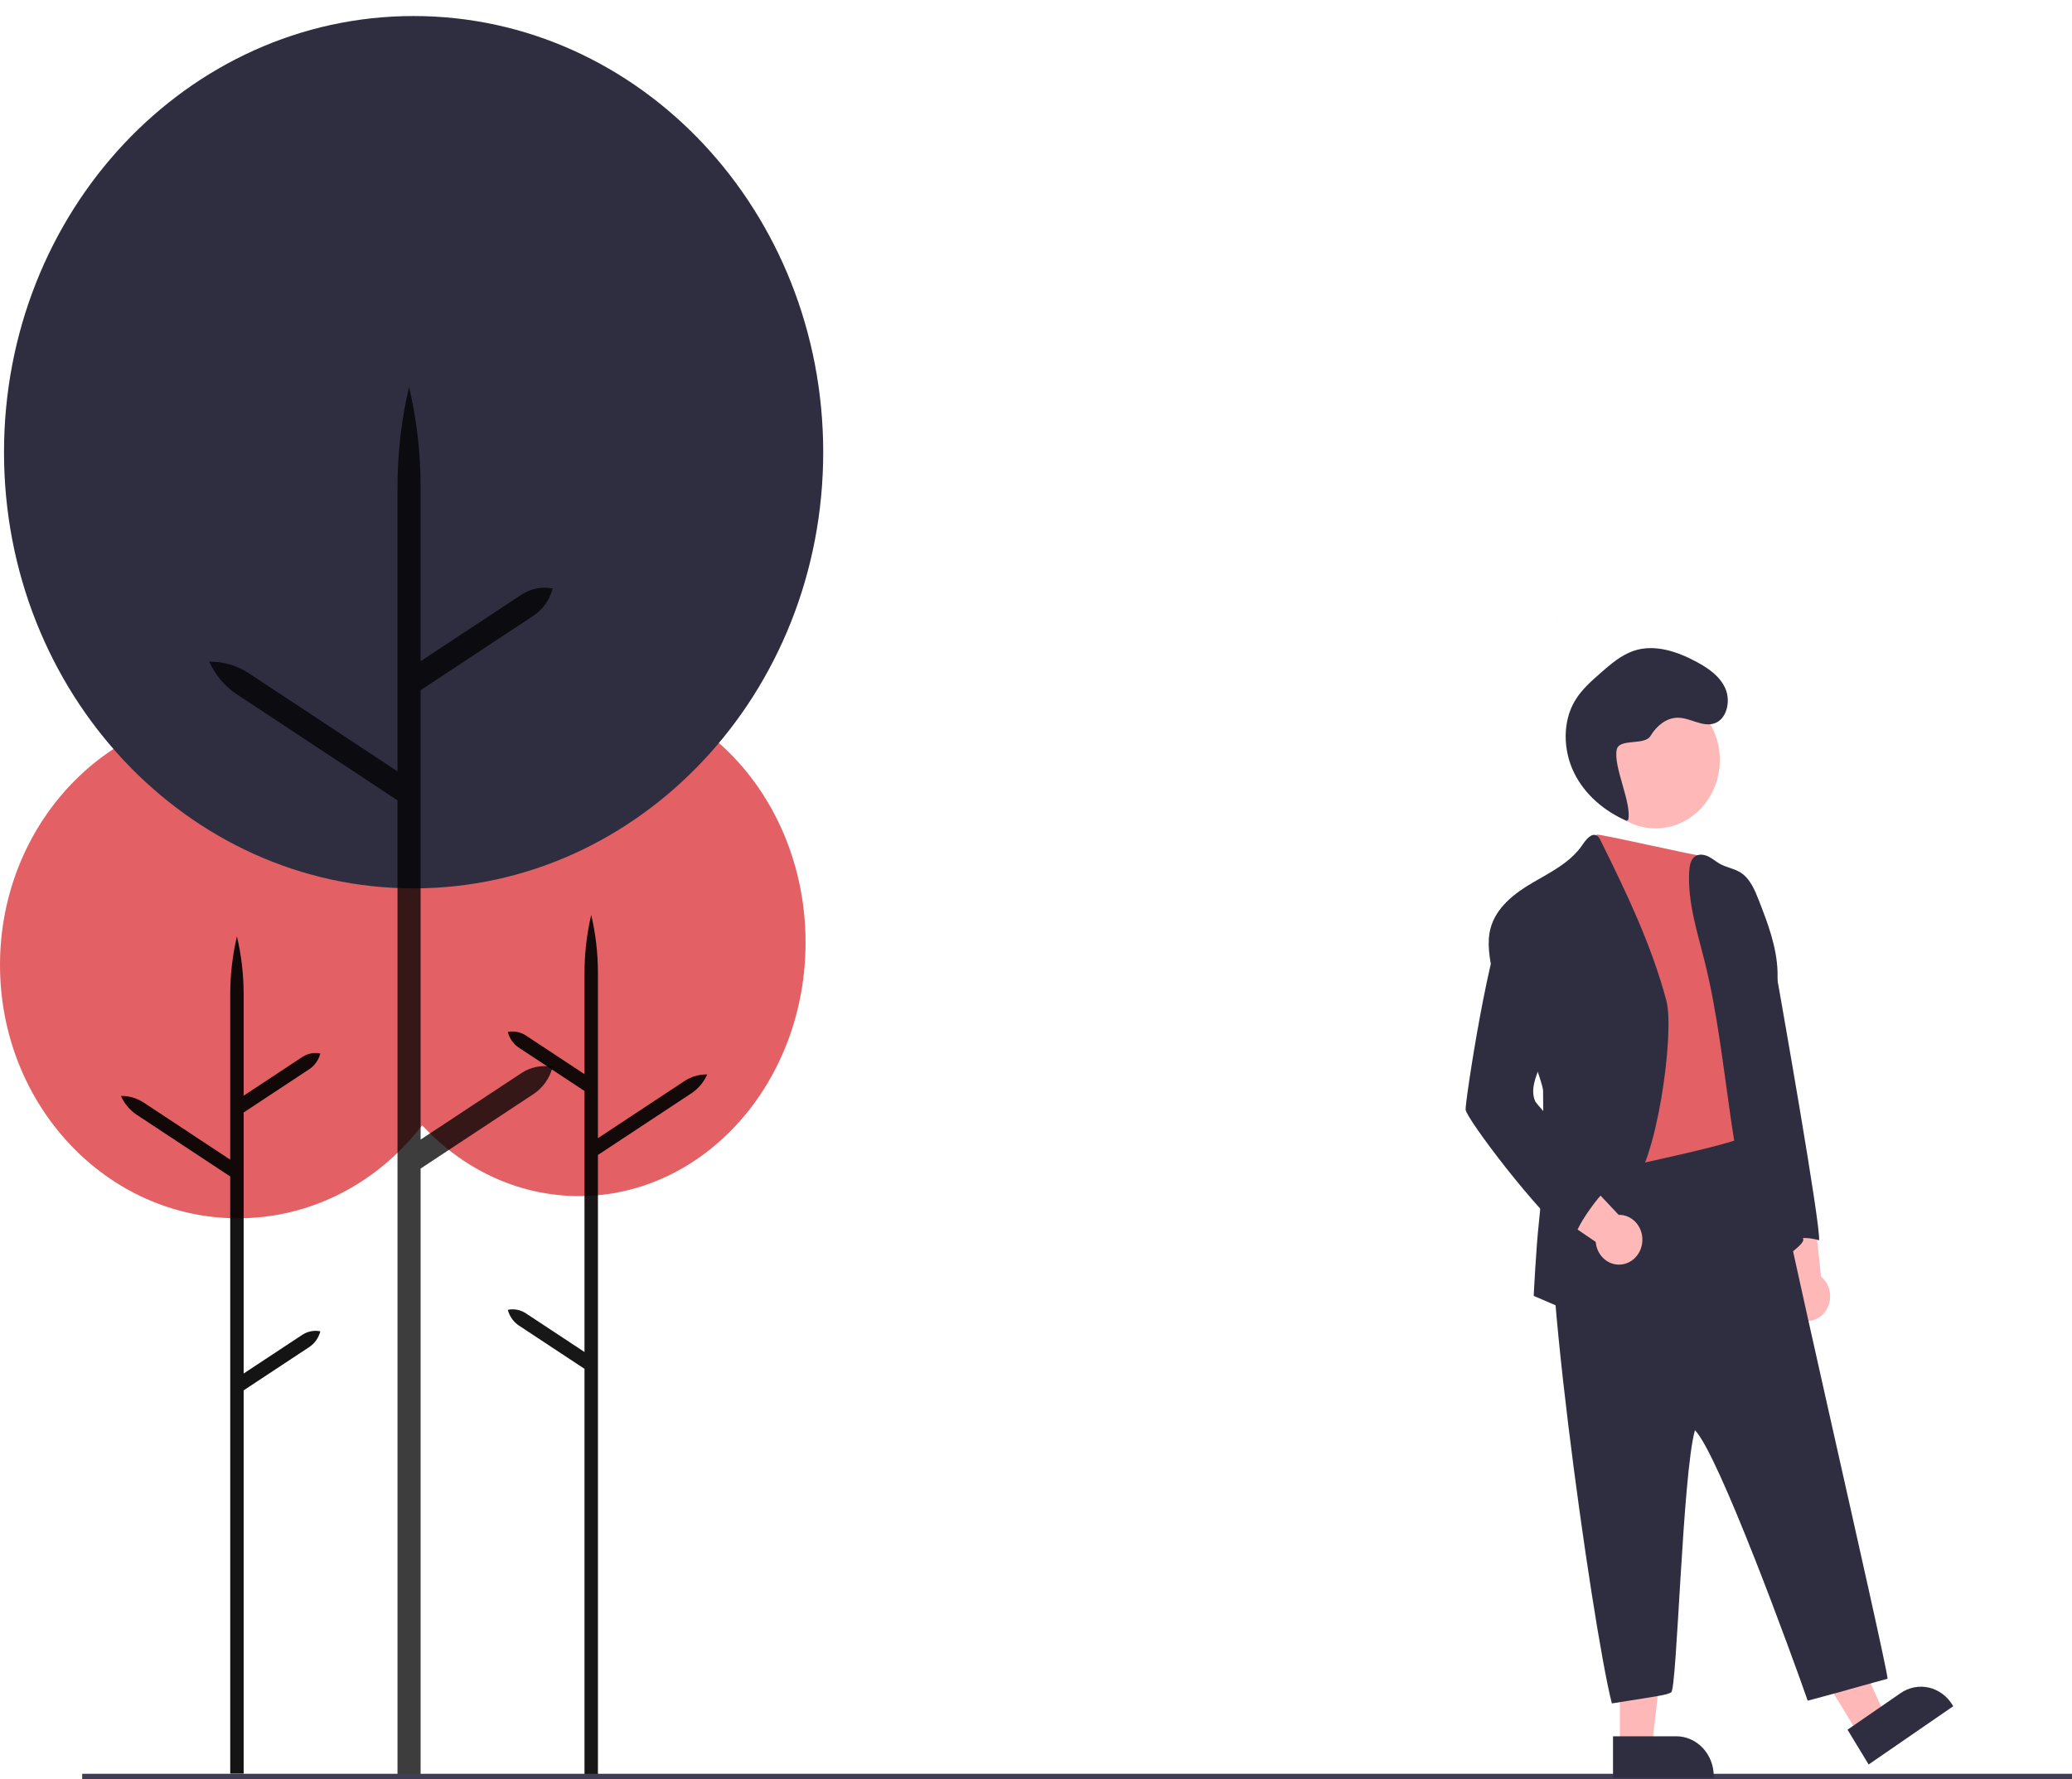 <svg width="517" height="444" viewBox="0 0 517 444" fill="none" xmlns="http://www.w3.org/2000/svg">
<g clip-path="url(#clip0_1_36)">
<path d="M144.5 298.519C175.704 298.519 201 270.182 201 235.226C201 200.269 175.704 171.932 144.5 171.932C113.296 171.932 88 200.269 88 235.226C88 270.182 113.296 298.519 144.5 298.519Z" fill="#E36165"/>
<path d="M131.242 327.793L145.843 337.431V272.285L129.476 261.483C128.123 260.59 127.135 259.188 126.706 257.555C128.27 257.237 129.888 257.556 131.242 258.449L145.843 268.086V242.825C145.843 237.938 146.406 233.069 147.519 228.328C148.632 233.069 149.194 237.938 149.194 242.825V284.056L170.736 269.838C172.456 268.703 174.446 268.118 176.469 268.153C175.598 270.099 174.221 271.737 172.501 272.872L149.194 288.255V443.62H145.843V341.63L129.476 330.827C128.123 329.934 127.135 328.532 126.706 326.899C128.27 326.581 129.888 326.9 131.242 327.793Z" fill="black" fill-opacity="0.91"/>
<path d="M59.36 304.061C92.143 304.061 118.719 275.754 118.719 240.835C118.719 205.916 92.143 177.609 59.36 177.609C26.576 177.609 0 205.916 0 240.835C0 275.754 26.576 304.061 59.36 304.061Z" fill="#E36165"/>
<path d="M75.397 333.162L60.796 342.799V277.653L77.163 266.851C78.516 265.958 79.504 264.556 79.933 262.923C78.369 262.605 76.751 262.924 75.397 263.817L60.796 273.455V248.193C60.796 243.306 60.233 238.437 59.12 233.696C58.008 238.437 57.445 243.306 57.445 248.193V289.425L35.903 275.207C34.183 274.071 32.193 273.486 30.17 273.522C31.041 275.467 32.418 277.105 34.138 278.24L57.445 293.623V442.66H60.796V346.998L77.163 336.196C78.516 335.302 79.504 333.901 79.933 332.268C78.369 331.949 76.751 332.269 75.397 333.162Z" fill="black" fill-opacity="0.92"/>
<path d="M103.202 221.718C159.647 221.718 205.405 172.98 205.405 112.859C205.405 52.738 159.647 4 103.202 4C46.758 4 1 52.738 1 112.859C1 172.98 46.758 221.718 103.202 221.718Z" fill="#2F2E41"/>
<path d="M130.093 267.822L104.952 284.416V172.251L133.131 153.652C135.461 152.115 137.164 149.701 137.901 146.889C135.209 146.342 132.422 146.891 130.093 148.429L104.952 165.022V121.528C104.952 113.114 103.983 104.731 102.067 96.569C100.151 104.731 99.183 113.114 99.183 121.528V192.518L62.094 168.038C59.132 166.084 55.705 165.077 52.222 165.137C53.721 168.487 56.093 171.307 59.055 173.262L99.183 199.748V442.899H104.952V291.645L133.131 273.046C135.461 271.508 137.164 269.095 137.901 266.283C135.209 265.735 132.422 266.285 130.093 267.822Z" fill="black" fill-opacity="0.76"/>
<path d="M517 442.699H20.506V444H517V442.699Z" fill="#3F3D56"/>
<g opacity="0.1">
<path d="M388.755 155.602C388.755 154.709 388.755 153.811 388.755 152.909C388.721 153.605 388.721 154.302 388.755 154.997C388.748 155.199 388.755 155.4 388.755 155.602Z" fill="black"/>
</g>
<path d="M413.099 206.751C421.949 206.751 429.123 199.11 429.123 189.684C429.123 180.258 421.949 172.616 413.099 172.616C404.249 172.616 397.075 180.258 397.075 189.684C397.075 199.11 404.249 206.751 413.099 206.751Z" fill="#FFB8B8"/>
<path d="M454.774 328.082C455.4 327.472 455.892 326.723 456.216 325.889C456.541 325.054 456.689 324.154 456.652 323.252C456.614 322.35 456.392 321.467 455.999 320.667C455.607 319.866 455.054 319.167 454.381 318.618L452.196 297.946L440.028 301.484L445.952 320.09C445.162 321.356 444.835 322.887 445.034 324.393C445.233 325.898 445.943 327.274 447.031 328.259C448.118 329.245 449.507 329.771 450.934 329.738C452.361 329.705 453.728 329.116 454.774 328.082Z" fill="#FFB8B8"/>
<path d="M463.665 432.745L470.381 428.119L456.821 398.325L446.909 405.154L463.665 432.745Z" fill="#FFB8B8"/>
<path d="M487.367 425.837L466.26 440.379L460.985 431.693L474.242 422.56C475.273 421.849 476.425 421.362 477.632 421.126C478.84 420.89 480.079 420.91 481.28 421.184C482.48 421.459 483.618 421.982 484.629 422.725C485.639 423.467 486.503 424.415 487.17 425.513L487.367 425.837Z" fill="#2F2E41"/>
<path d="M404.188 435.773H412.187L415.993 402.913H404.188V435.773Z" fill="#FFB8B8"/>
<path d="M427.612 443.684H402.474V433.339H418.263C420.743 433.339 423.121 434.388 424.874 436.256C426.627 438.123 427.612 440.656 427.612 443.297V443.684Z" fill="#2F2E41"/>
<path d="M436.29 223.573C435.226 227.262 438.996 231.278 440.213 234.904C441.43 238.53 443.068 242.018 443.726 245.813C444.176 248.422 454.38 306.046 453.889 309.555C450.748 308.553 447.365 308.883 444.448 310.477C442.41 306.664 441.186 302.419 440.861 298.045C440.738 295.451 440.762 292.852 440.931 290.261C441.247 282.93 438.264 275.589 438.165 268.253C438.196 265.71 438.007 263.17 437.601 260.664C437.274 258.941 437.304 255.715 436.952 253.997C436.393 251.267 438.798 250.008 438.664 247.209L437.932 231.926C437.779 229.249 435.255 225.966 436.29 223.573Z" fill="#2F2E41"/>
<path d="M400.113 287.696C397.541 291.969 392.128 292.894 388.341 295.955C382.554 300.66 397.316 406.359 402.19 425.136C415.048 423.082 415.498 423.089 416.977 422.397C418.456 421.705 419.793 368.017 422.918 356.951C428.765 362.821 447.169 413.269 451.052 424.452C466.483 420.343 451.053 424.452 470.983 418.973C470.816 415.097 441.531 288.799 440.463 278.848C427.065 281.69 413.473 284.861 400.113 287.696Z" fill="#2F2E41"/>
<path d="M398.379 208.326C396.791 213.338 398.953 232.838 399.111 237.223C399.339 241.203 399.339 245.195 399.111 249.175C398.562 256.068 396.637 263.009 397.929 269.787C398.775 274.271 400.279 278.44 400.63 283.004C400.868 286.166 400.794 289.381 401.734 292.38C405.197 290.799 435.904 285.364 438.16 282.203C436.616 274.261 438.11 266.061 437.086 258.024C436.492 253.391 435.023 248.933 434.33 244.321C433.474 238.63 433.835 232.727 432.277 227.199C431.413 224.4 430.315 221.689 428.996 219.099C427.655 216.152 425.972 213.733 425.396 213.734C423.936 213.818 398.472 207.88 398.379 208.326Z" fill="#E36165"/>
<path d="M392.501 327.653C392.501 327.653 397.825 316.338 398.092 309.866C398.186 307.542 404.163 298.293 406.855 296.195C413.237 291.215 417.943 257.834 415.786 249.734C412.055 235.731 405.771 222.677 399.393 209.807C399.203 209.327 398.896 208.911 398.503 208.6C397.206 207.741 395.801 209.433 394.915 210.756C391.912 215.241 386.964 217.639 382.432 220.29C377.9 222.94 373.264 226.471 371.893 231.778C370.973 235.341 371.69 239.12 372.388 242.73C373.086 246.34 375.525 249.207 377.37 252.248C379.51 255.604 385.067 270.487 385.025 272.253C385.134 283.173 385.237 294.129 383.996 304.975C383.298 311.104 382.684 323.421 382.684 323.421L392.501 327.653Z" fill="#2F2E41"/>
<path d="M440.851 315.953C431.05 292.19 431.599 265.149 425.37 240.063C423.519 232.616 421.045 225.133 421.49 217.444C421.57 216.068 421.842 214.524 422.92 213.755C423.88 213.07 425.186 213.254 426.24 213.755C427.294 214.255 428.195 215.072 429.209 215.631C430.847 216.522 432.752 216.774 434.325 217.781C436.661 219.278 437.853 222.124 438.897 224.801C441.129 230.519 443.35 236.395 443.528 242.593C443.904 254.63 438.892 266.198 441.505 277.903C442.068 280.211 442.742 282.487 443.523 284.722C446.142 292.796 448.291 301.035 449.955 309.392C450.247 310.82 441.262 316.954 440.851 315.953Z" fill="#2F2E41"/>
<path d="M409.735 310.33C409.866 309.438 409.812 308.526 409.576 307.658C409.34 306.791 408.929 305.989 408.371 305.309C407.813 304.629 407.121 304.088 406.346 303.723C405.57 303.359 404.728 303.18 403.881 303.199L390.058 288.502L382.626 299.357L398.159 309.953C398.284 311.468 398.926 312.881 399.963 313.925C401.001 314.969 402.362 315.572 403.789 315.618C405.216 315.665 406.61 315.152 407.705 314.177C408.801 313.203 409.523 311.834 409.735 310.33Z" fill="#FFB8B8"/>
<path d="M365.693 276.954C365.921 279.162 383.335 302.45 392.798 310.05C392.249 307.052 399.665 297.27 402.065 295.742C396.068 289.716 383.539 275.741 383.125 274.978C381.769 272.19 383.125 268.859 384.307 265.976C388.033 256.812 389.79 246.414 387.4 236.753C386.499 233.128 384.926 229.497 382.061 227.267C380.809 226.298 379.117 225.633 377.727 226.371C377.144 226.728 376.639 227.211 376.242 227.789C371.804 233.539 365.525 275.315 365.693 276.954Z" fill="#2F2E41"/>
<path d="M406.269 204.618C407.205 200.39 402.475 191.293 403.411 187.064C404.044 184.201 410.366 186.148 411.841 183.66C413.316 181.173 415.787 179.159 418.549 179.126C421.723 179.088 424.847 181.596 427.854 180.512C430.895 179.416 431.866 174.981 430.522 171.876C429.178 168.772 426.282 166.793 423.421 165.243C418.549 162.603 412.877 160.675 407.663 162.422C404.511 163.478 401.875 165.765 399.325 168.003C397 170.043 394.636 172.129 393.011 174.83C389.827 180.121 390.019 187.251 392.74 192.828C395.461 198.404 400.418 202.497 405.881 204.873" fill="#2F2E41"/>
</g>
<defs>
<clipPath id="clip0_1_36">
<rect width="517" height="444" fill="white"/>
</clipPath>
</defs>
</svg>
